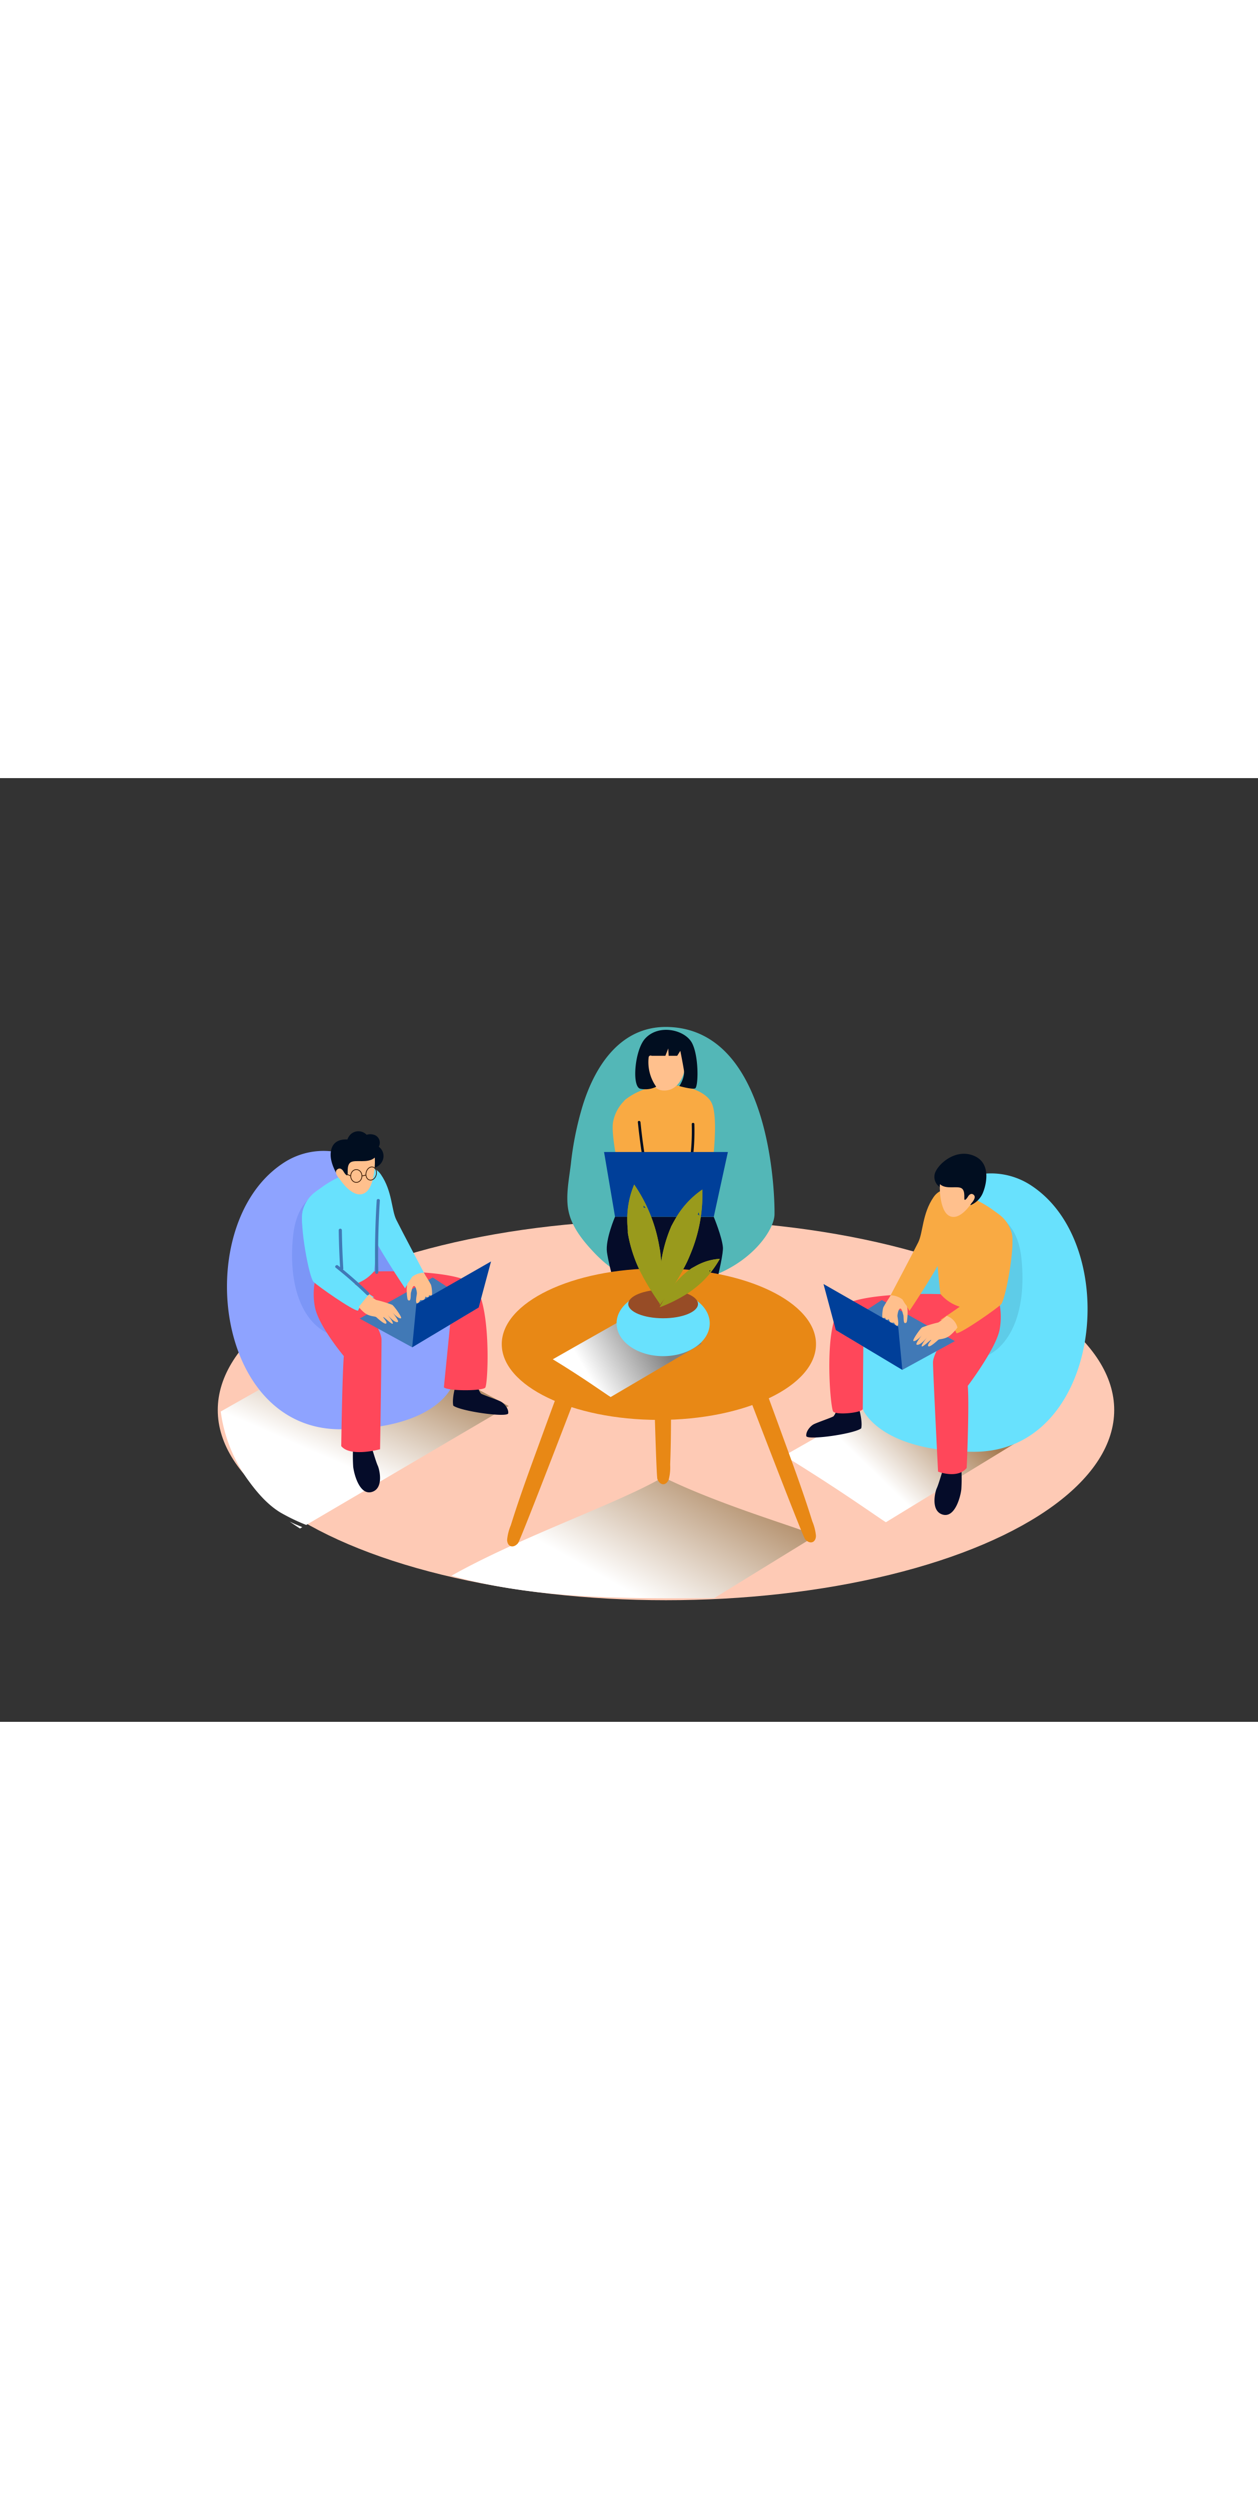<svg xmlns="http://www.w3.org/2000/svg" xmlns:xlink="http://www.w3.org/1999/xlink" viewBox="0 0 400 300" data-imageid="report-presentation-isometric" imageName="Report presentation" class="illustrations_image" style="width: 151px;"><rect x="0" y="0" width="400" height="300" fill="#333333" stroke="none"/><defs><linearGradient id="linear-gradient" x1="302.12" y1="198.06" x2="279" y2="221.75" gradientUnits="userSpaceOnUse"><stop offset="0.01" stop-color="#a67c52"/><stop offset="1" stop-color="#fff"/></linearGradient><linearGradient id="linear-gradient-2" x1="222.84" y1="209.32" x2="196.17" y2="256.5" xlink:href="#linear-gradient"/><linearGradient id="linear-gradient-3" x1="125.94" y1="177.47" x2="108.41" y2="217.91" xlink:href="#linear-gradient"/><linearGradient id="linear-gradient-4" x1="120.93" y1="175.3" x2="103.41" y2="215.74" xlink:href="#linear-gradient"/><linearGradient id="linear-gradient-5" x1="208.41" y1="176.91" x2="186.98" y2="189.71" gradientUnits="userSpaceOnUse"><stop offset="0" stop-color="gray"/><stop offset="1" stop-color="#fff"/></linearGradient></defs><title>a</title><g style="isolation:isolate"><g id="Layer_2" data-name="Layer 2"><ellipse cx="211.76" cy="200.88" rx="142.52" ry="60.46" fill="#fecab5"/><path d="M297.23,188.11c-14.73,8.59-25.26,14.36-47.92,27.3,17.15,10.42,30.44,20,32.37,21.14L328,208.26C324.08,206.17,315.58,197.18,297.23,188.11Z" fill="url(#linear-gradient)" style="mix-blend-mode:multiply"/><path d="M143.66,253.59c27.2,7.53,55.44,7.21,83.44,7.08l32.28-19.85c-4-2.09-30.18-9.55-48.52-18.61-14.49,8.45-44.88,18.74-67.37,31.37A.57.57,0,0,1,143.66,253.59Z" fill="url(#linear-gradient-2)" style="mix-blend-mode:multiply"/><path d="M79.22,223.62c2.71,3.7,5.92,7.37,9.86,9.79a61.64,61.64,0,0,0,8.29,4l64.4-37.8c-5.16-2.72-22.2-12.36-46.11-24.18-15.09,8.8-26.81,15.34-45.47,25.92A47.62,47.62,0,0,0,79.22,223.62Z" fill="url(#linear-gradient-3)" style="mix-blend-mode:multiply"/><path d="M92.07,236.33c1.67,1.14,2.81,1.91,3.32,2.21l.72-.43C94.76,237.53,93.41,237,92.07,236.33Z" fill="url(#linear-gradient-4)" style="mix-blend-mode:multiply"/><path d="M180.43,135c-.24-4.1.61-8.36,1.08-12.32a101.35,101.35,0,0,1,3.75-18.52C189,92,197.12,78.5,212.75,79.12,245,80.4,246.37,132,246.27,138.68s-13.12,23.63-38.48,22.22c-7.59-.42-14.19-5.08-19-10.19-3-3.18-5.87-6.69-7.36-10.74A17.44,17.44,0,0,1,180.43,135Z" fill="#53b7b7"/><path d="M199.9,132.07s-5.2-26.66-.9-30c9.3-7.15,23.79-4.78,27.09.82s-.93,29.94-.93,29.94S206.2,135.66,199.9,132.07Z" fill="#f9aa43"/><path d="M274.34,200.61s5.16,13.54,35.42,13.54c38.87,0,46.68-60.27,21.61-82a32.88,32.88,0,0,0-3.52-2.67,23.21,23.21,0,0,0-18.09-3.2c-21.34,4.85-9.8,27.21-19.31,34.54S261,174.36,274.34,200.61Z" fill="#68e1fd" class="target-color"/><path d="M306.7,136.84s16.12-2.5,18.06,15.67-4.32,30.26-14.25,32.2-26.22-10.27-22.18-19.06S306.7,136.84,306.7,136.84Z" fill="#050c29" opacity="0.1"/><path d="M299.75,220.19c-.14.19-1.33,4.37-1.89,5.56s-2,7.25,1.89,8.37,5.67-5.69,5.92-8.06a52.43,52.43,0,0,0,0-6.52" fill="#050c29"/><path d="M265.9,201.22a5.15,5.15,0,0,1-.86,1.64c-.44.37-5.3,2-6.36,2.58s-2.49,2.26-2.31,3.7,15-.61,17.46-2.42c0,0,.53-1.62-.58-5.89S265.9,201.22,265.9,201.22Z" fill="#050c29"/><path d="M297.24,164s-23.23-.61-29.41,3.85-3.88,32.4-2.89,33.53,8.55.47,9.39-.75l.2-22.89s23.08-1.37,24.12-1.47,1.34,2.69.71,3.29-2.64,4.19-2.7,6.08,1.61,34.82,1.61,34.82,6.18,2.42,9.11-1.17c0,0,.86-19.89.34-26.08,0,0,8.9-11.77,10.1-17.79a22.12,22.12,0,0,0-.71-11.06" fill="#ff475a"/><path d="M299,163.95s-3.14-26.4-.35-29.49,10.71-1,14,1.13,7.59,3.51,9,9.12c1.74,6.81-5.4,22.25-7.26,23.18S304.34,170.24,299,163.95Z" fill="#f9aa43"/><path d="M306.41,133.23s-6-5.25-9.59,0-3.3,11.18-4.85,14.33c-1.64,3.32-9.23,17.66-9.23,17.66s5.23,1.05,6.41,4.18c0,0,10-14.86,11.38-19.25" fill="#f9aa43"/><path d="M309.71,133.78s10.42,4.56,12,10.93c1.09,4.38-2,21.19-3.43,22.6s-12.51,9.17-14.15,9.17c0,0-1.61-4.13-5.12-4.24,0,0,12.38-8.14,12.33-9.32s3.12-13.71,3.12-13.71" fill="#f9aa43"/><path d="M298.83,130a3.89,3.89,0,0,1-1.68-3.84c.35-2.75,6.18-8.6,12.38-6.16s3.81,10.27,2.75,12.37a7.24,7.24,0,0,1-3.6,3.36c-.25-.08-3.57-1.57-3.57-1.57" fill="#010e20"/><path d="M298.89,129.1c-.12-.11-.38,8.41,3,10.09s7-4.06,7-4.06,1.74-1.79.7-2.67-1.83.62-1.83.62-.59,1-1,1,.36-2.8-1-3.68S300.81,130.87,298.89,129.1Z" fill="#ffc08d"/><polygon points="286.91 188.11 303.62 178.97 280.38 165.92 265.76 175.45 286.91 188.11" fill="#4179b6"/><polygon points="261.84 160.82 285.6 174.4 286.91 188.11 265.76 175.45 261.84 160.82" fill="#003f99"/><path d="M301,170.94a14.86,14.86,0,0,1-2.66,2.11,37.21,37.21,0,0,0-5.12,1.56c-.65.43-3,3.79-2.81,4.24s1.71-.39,3-2.13c-.27.34-2.31,2.92-2,3.31s1.6-.08,3.41-2.31c0,0-2,2.49-1.75,2.91s2.78-2.1,3-2.07-1.29,1.43-.93,2,2.6-1.45,3.1-1.92,1.85-.1,3.65-1.32a13.55,13.55,0,0,0,2.54-2.66A5.27,5.27,0,0,0,301,170.94Z" fill="#ffc08d"/><path d="M286.85,165.65l0,0a6.5,6.5,0,0,0-3.57-1.24,43.87,43.87,0,0,0-2.37,3.76c-.3.65-.55,3.26-.25,3.41a1.39,1.39,0,0,0,.85-.05s-.05.65.5.65.6-.25.6-.25.2,1,.65,1.1a2.12,2.12,0,0,0,1,.05s.55,1.15,1.1,1,.05-2.51,0-3,.3-2.36.85-2.46.8,1.45,1,2-.05,2.56.54,2.61.61-.5.71-1.25.35-3.66-.3-4.41S287,165.7,286.85,165.65Z" fill="#ffc08d"/><path d="M143.63,193.43S138.48,207,108.22,207c-38.87,0-46.68-60.27-21.61-82a32.88,32.88,0,0,1,3.52-2.67,23.21,23.21,0,0,1,18.09-3.2c21.34,4.85,9.8,27.21,19.31,34.54S157,167.18,143.63,193.43Z" fill="#8ea3ff"/><path d="M111.27,129.66s-16.12-2.5-18.06,15.67,4.32,30.26,14.25,32.2,26.22-10.27,22.18-19.06S111.27,129.66,111.27,129.66Z" fill="#7c96f7"/><path d="M118.22,213c.14.19,1.33,4.37,1.89,5.56s2,7.25-1.89,8.37-5.67-5.69-5.92-8.06a52.43,52.43,0,0,1,0-6.52" fill="#050c29"/><path d="M152.07,194a5.15,5.15,0,0,0,.86,1.64c.44.37,5.3,2,6.36,2.58s2.49,2.26,2.31,3.7-15-.61-17.46-2.42c0,0-.53-1.62.58-5.89S152.07,194,152.07,194Z" fill="#050c29"/><path d="M120.73,156.8s23.23-.61,29.41,3.85,5.13,32,4.14,33.12-12.29,1.09-13.14-.14l2.3-23.1s-23.08-1.37-24.12-1.47-1.34,2.69-.71,3.29,2.64,4.19,2.7,6.08-.46,34.91-.46,34.91-9.42,2.62-12.35-1c0,0,.31-22.43.82-28.61,0,0-8-9.52-9.18-15.54a22.12,22.12,0,0,1,.71-11.06" fill="#ff475a"/><path d="M118.95,156.77s3.14-26.4.35-29.49-10.71-1-14,1.13-7.59,3.51-9,9.12c-1.74,6.81,5.4,22.25,7.26,23.18S113.63,163.06,118.95,156.77Z" fill="#68e1fd" class="target-color"/><path d="M111.56,126.06s6-5.25,9.59,0,3.3,11.18,4.85,14.33c1.64,3.32,9.23,17.66,9.23,17.66s-5.23,1.05-6.41,4.18c0,0-10-14.86-11.38-19.25" fill="#68e1fd" class="target-color"/><path d="M108.26,126.6s-10.42,4.56-12,10.93c-1.09,4.38,2,21.19,3.43,22.6s12.51,9.17,14.15,9.17c0,0,1.61-4.13,5.12-4.24,0,0-12.38-8.14-12.33-9.32S103.5,142,103.5,142" fill="#68e1fd" class="target-color"/><path d="M120.43,117.18a2.62,2.62,0,0,0-1.73-3.85,3.69,3.69,0,0,0-2.12.06,3.61,3.61,0,0,0-5.24,0,4.65,4.65,0,0,0-.88,1.48c-2-.11-4.1.46-4.92,2.58-1.14,2.93.31,6.19,1.7,8.76a2.27,2.27,0,0,0,4.11-.54l.22-.8a3.26,3.26,0,0,0,2-1.73,2.44,2.44,0,0,0,.19-.6,3.67,3.67,0,0,0,.45,0l.13.12a2.22,2.22,0,0,0,2.15,1.66c2-.12,4-.56,5-2.41A3.65,3.65,0,0,0,120.43,117.18Z" fill="#010e20"/><path d="M119.14,120.64c.13-.12.43,9.45-3.32,11.34s-7.83-4.56-7.83-4.56-2-2-.79-3,2.06.69,2.06.69.66,1.16,1.13,1.18-.4-3.14,1.08-4.14S117,122.63,119.14,120.64Z" fill="#ffc08d"/><ellipse cx="113.3" cy="126.48" rx="1.79" ry="2.04" fill="none" stroke="#42210b" stroke-miterlimit="10" stroke-width="0.25"/><ellipse cx="118.04" cy="125.7" rx="2.13" ry="1.65" transform="translate(-33.59 207.82) rotate(-75.24)" fill="none" stroke="#42210b" stroke-miterlimit="10" stroke-width="0.25"/><line x1="110.29" y1="125.89" x2="111.5" y2="126.48" fill="none" stroke="#42210b" stroke-miterlimit="10" stroke-width="0.25"/><line x1="115.09" y1="126.48" x2="116.39" y2="126.19" fill="none" stroke="#42210b" stroke-miterlimit="10" stroke-width="0.25"/><polygon points="131.06 180.94 114.35 171.8 137.59 158.74 152.21 168.27 131.06 180.94" fill="#4179b6"/><polygon points="156.13 153.65 132.37 167.23 131.06 180.94 152.21 168.27 156.13 153.65" fill="#003f99"/><path d="M124.71,167.44a37.21,37.21,0,0,0-5.12-1.56,12,12,0,0,1-2.29-1.78c-1.08,1.33-2.16,2.67-3.23,4a11.13,11.13,0,0,0,2,2c1.8,1.22,3.15.85,3.65,1.32s2.73,2.45,3.1,1.92-1.17-1.93-.93-2,2.74,2.5,3,2.07-1.75-2.91-1.75-2.91c1.81,2.23,3.13,2.73,3.41,2.31s-1.77-3-2-3.31c1.28,1.74,2.83,2.57,3,2.13S125.36,167.87,124.71,167.44Z" fill="#ffc08d"/><path d="M131.12,158.47l0,0a6.5,6.5,0,0,1,3.57-1.24A43.87,43.87,0,0,1,137,161c.3.65.55,3.26.25,3.41a1.39,1.39,0,0,1-.85-.05s.05.65-.5.65-.6-.25-.6-.25-.2,1-.65,1.1a2.12,2.12,0,0,1-1,.05s-.55,1.15-1.1,1-.05-2.51,0-3-.3-2.36-.85-2.46-.8,1.45-1,2,.05,2.56-.54,2.61-.61-.5-.71-1.25-.35-3.66.3-4.41S131,158.52,131.12,158.47Z" fill="#ffc08d"/><path d="M205,87.65s.19,11.15,5.65,11.64,7.64-5.89,7.38-10.24S207.7,83.18,205,87.65Z" fill="#ffc08d"/><path d="M220.05,84.24c-2.23-4.28-10.68-6.23-15-1.35-3.24,3.7-4.18,15.06-1.52,15.84a7.72,7.72,0,0,0,5.12-.62,13.52,13.52,0,0,1-2.4-9.36.63.63,0,0,1,.95-.47h4.36l.93-2.34.12,2.34h2.71l1-1.58s.73,3.64,1.13,6.1S216,97.9,216,97.9s3.93,1.11,5,.75S222.28,88.52,220.05,84.24Z" fill="#010e20"/><path d="M199,102.11a12.77,12.77,0,0,0-4.11,7.48c-.62,4.61,2.41,17.52,2.41,17.52H206l-1.08-16" fill="#f9aa43"/><path d="M203.65,109.37c-.05-.53-.89-.54-.84,0q.58,5.7,1.48,11.35c.08.53.89.31.81-.22Q204.21,115,203.65,109.37Z" fill="#010e20"/><path d="M220.79,110c0-.54-.85-.54-.84,0a70.74,70.74,0,0,1-.65,12c-.07.53.73.75.81.22A72,72,0,0,0,220.79,110Z" fill="#010e20"/><polygon points="192.07 118.86 231.44 118.86 226.96 139.43 195.56 139.43 192.07 118.86" fill="#003f99"/><path d="M195.56,139.43s-3.13,7.29-2.57,11.27,4.16,19.52,8.66,22,19.91,2.47,21.68.87,6.79-21.07,6.53-24.38-2.91-9.71-2.91-9.71" fill="#050c29"/><ellipse cx="209.5" cy="179.94" rx="49.96" ry="24.08" fill="#e88815"/><path d="M179.69,189.18q-3.6,9.61-7.11,19.26c-3.51,9.65-7.12,19.29-10.17,29.1a15.54,15.54,0,0,0-1.16,4.56c0,2.21,1.9,2.9,3.44,1.14.87-1,21.16-54.07,21.16-54.07Z" fill="#e88815"/><path d="M241,187.9q3.6,9.61,7.11,19.26c3.51,9.65,7.12,19.29,10.17,29.1a15.54,15.54,0,0,1,1.16,4.56c0,2.21-1.9,2.9-3.44,1.14-.87-1-21.16-54.07-21.16-54.07Z" fill="#e88815"/><path d="M213,166.88q.17,10.26.25,20.53c.08,10.27.25,20.56-.16,30.82a15.54,15.54,0,0,1-.44,4.68c-.76,2.08-2.76,2.1-3.62-.07-.49-1.22-1.84-58-1.84-58Z" fill="#e88815"/><path d="M117.29,163.56q-4-3.86-8.25-7.35a.43.43,0,0,0,.11-.33q-.36-6.07-.45-12.15a.5.5,0,0,0-1,0q.08,5.87.43,11.74l-.67-.54c-.5-.4-1.21.31-.71.71a128.47,128.47,0,0,1,9.82,8.63C117,164.71,117.75,164,117.29,163.56Z" fill="#4179b6"/><path d="M120.78,134.27c0-.64-1-.64-1,0q-.7,11-.49,22.11a.47.47,0,0,0,0,.13l0,.59a.5.5,0,0,0,1,0Q120.05,145.68,120.78,134.27Z" fill="#4179b6"/><path d="M203,169.24c-8.37,4.88-14.36,8.16-27.23,15.51,9.75,5.92,17.3,11.37,18.4,12l28.94-17C220.86,178.6,213.43,174.39,203,169.24Z" fill="url(#linear-gradient-5)" style="mix-blend-mode:multiply"/><ellipse cx="210.86" cy="173.33" rx="14.81" ry="10.43" fill="#68e1fd" class="target-color"/><ellipse cx="210.85" cy="167.17" rx="11.09" ry="4.54" fill="#974c26"/><path d="M210.44,159.6c0-2-.07-4.1-.23-6.14q-.06-.8-.14-1.59l-.12-1c0-.31-.16-1.09-.16-1.06q-.1-.62-.22-1.25a48.9,48.9,0,0,0-7.92-19.36,28.32,28.32,0,0,0-2.2,11.34c0,1.13.09,2.24.18,3.37,0,.3,0,.43,0,.48s0-.07,0,.19c.09.55.19,1.1.3,1.65a44.76,44.76,0,0,0,1.75,6.15,37.37,37.37,0,0,0,2.39,5.36c1,1.94,2.11,3.82,3.28,5.66.92,1.44,1.79,2.73,2.66,3.95C210.31,164.72,210.44,162.16,210.44,159.6Zm-5.82-23a1.84,1.84,0,0,0-.05-.8h0q.43.43.83.89A2.54,2.54,0,0,0,204.61,136.57Z" fill="#999a1c"/><path d="M214.26,161.18c1.11-1.72,2.16-3.49,3.12-5.29q.38-.7.74-1.42l.46-.94.44-1q.25-.58.49-1.17a48.9,48.9,0,0,0,3.81-20.57,28.32,28.32,0,0,0-8,8.35c-.6,1-1.14,1.94-1.66,2.93l-.23.42s0-.05-.06.19c-.22.51-.43,1-.64,1.55a44.76,44.76,0,0,0-1.85,6.12,37.37,37.37,0,0,0-.88,5.8c-.2,2.17-.29,4.35-.3,6.53,0,1.7,0,3.26.11,4.76C211.38,165.42,212.87,163.34,214.26,161.18Zm7.54-22.52a1.84,1.84,0,0,0,.39-.7h0q.12.6.22,1.2A2.54,2.54,0,0,0,221.8,138.66Z" fill="#999a1c"/><path d="M214.18,166.28q1.73-.86,3.39-1.85l.86-.53.56-.36.55-.39.64-.47a30.75,30.75,0,0,0,8.7-9.87,17.81,17.81,0,0,0-7,1.93c-.63.32-1.24.68-1.84,1l-.26.15s0,0-.09.08l-.84.63a28.15,28.15,0,0,0-3,2.71,23.5,23.5,0,0,0-2.35,2.85c-.81,1.11-1.56,2.25-2.27,3.43-.55.92-1,1.77-1.48,2.6C211.25,167.65,212.73,167,214.18,166.28Zm11.34-9.72a1.16,1.16,0,0,0,.43-.25h0q-.13.36-.27.72A1.6,1.6,0,0,0,225.52,156.57Z" fill="#999a1c"/><path d="M210.44,159.6c0-2-.07-4.1-.23-6.14q-.06-.8-.14-1.59l-.12-1c0-.31-.16-1.09-.16-1.06q-.1-.62-.22-1.25a48.9,48.9,0,0,0-7.92-19.36,28.32,28.32,0,0,0-2.2,11.34c0,1.13.09,2.24.18,3.37,0,.3,0,.43,0,.48s0-.07,0,.19c.09.55.19,1.1.3,1.65a44.76,44.76,0,0,0,1.75,6.15,37.37,37.37,0,0,0,2.39,5.36c1,1.94,2.11,3.82,3.28,5.66.92,1.44,1.79,2.73,2.66,3.95C210.31,164.72,210.44,162.16,210.44,159.6Zm-5.82-23a1.84,1.84,0,0,0-.05-.8h0q.43.43.83.89A2.54,2.54,0,0,0,204.61,136.57Z" fill="#999a1c"/><path d="M214.26,161.18c1.11-1.72,2.16-3.49,3.12-5.29q.38-.7.74-1.42l.46-.94.44-1q.25-.58.49-1.17a48.9,48.9,0,0,0,3.81-20.57,28.32,28.32,0,0,0-8,8.35c-.6,1-1.14,1.94-1.66,2.93l-.23.42s0-.05-.06.19c-.22.51-.43,1-.64,1.55a44.76,44.76,0,0,0-1.85,6.12,37.37,37.37,0,0,0-.88,5.8c-.2,2.17-.29,4.35-.3,6.53,0,1.7,0,3.26.11,4.76C211.38,165.42,212.87,163.34,214.26,161.18Zm7.54-22.52a1.84,1.84,0,0,0,.39-.7h0q.12.6.22,1.2A2.54,2.54,0,0,0,221.8,138.66Z" fill="#999a1c"/><path d="M214.18,166.28q1.73-.86,3.39-1.85l.86-.53.56-.36.55-.39.64-.47a30.75,30.75,0,0,0,8.7-9.87,17.81,17.81,0,0,0-7,1.93c-.63.32-1.24.68-1.84,1l-.26.15s0,0-.09.08l-.84.63a28.15,28.15,0,0,0-3,2.71,23.5,23.5,0,0,0-2.35,2.85c-.81,1.11-1.56,2.25-2.27,3.43-.55.92-1,1.77-1.48,2.6C211.25,167.65,212.73,167,214.18,166.28Zm11.34-9.72a1.16,1.16,0,0,0,.43-.25h0q-.13.36-.27.72A1.6,1.6,0,0,0,225.52,156.57Z" fill="#999a1c"/></g></g></svg>
